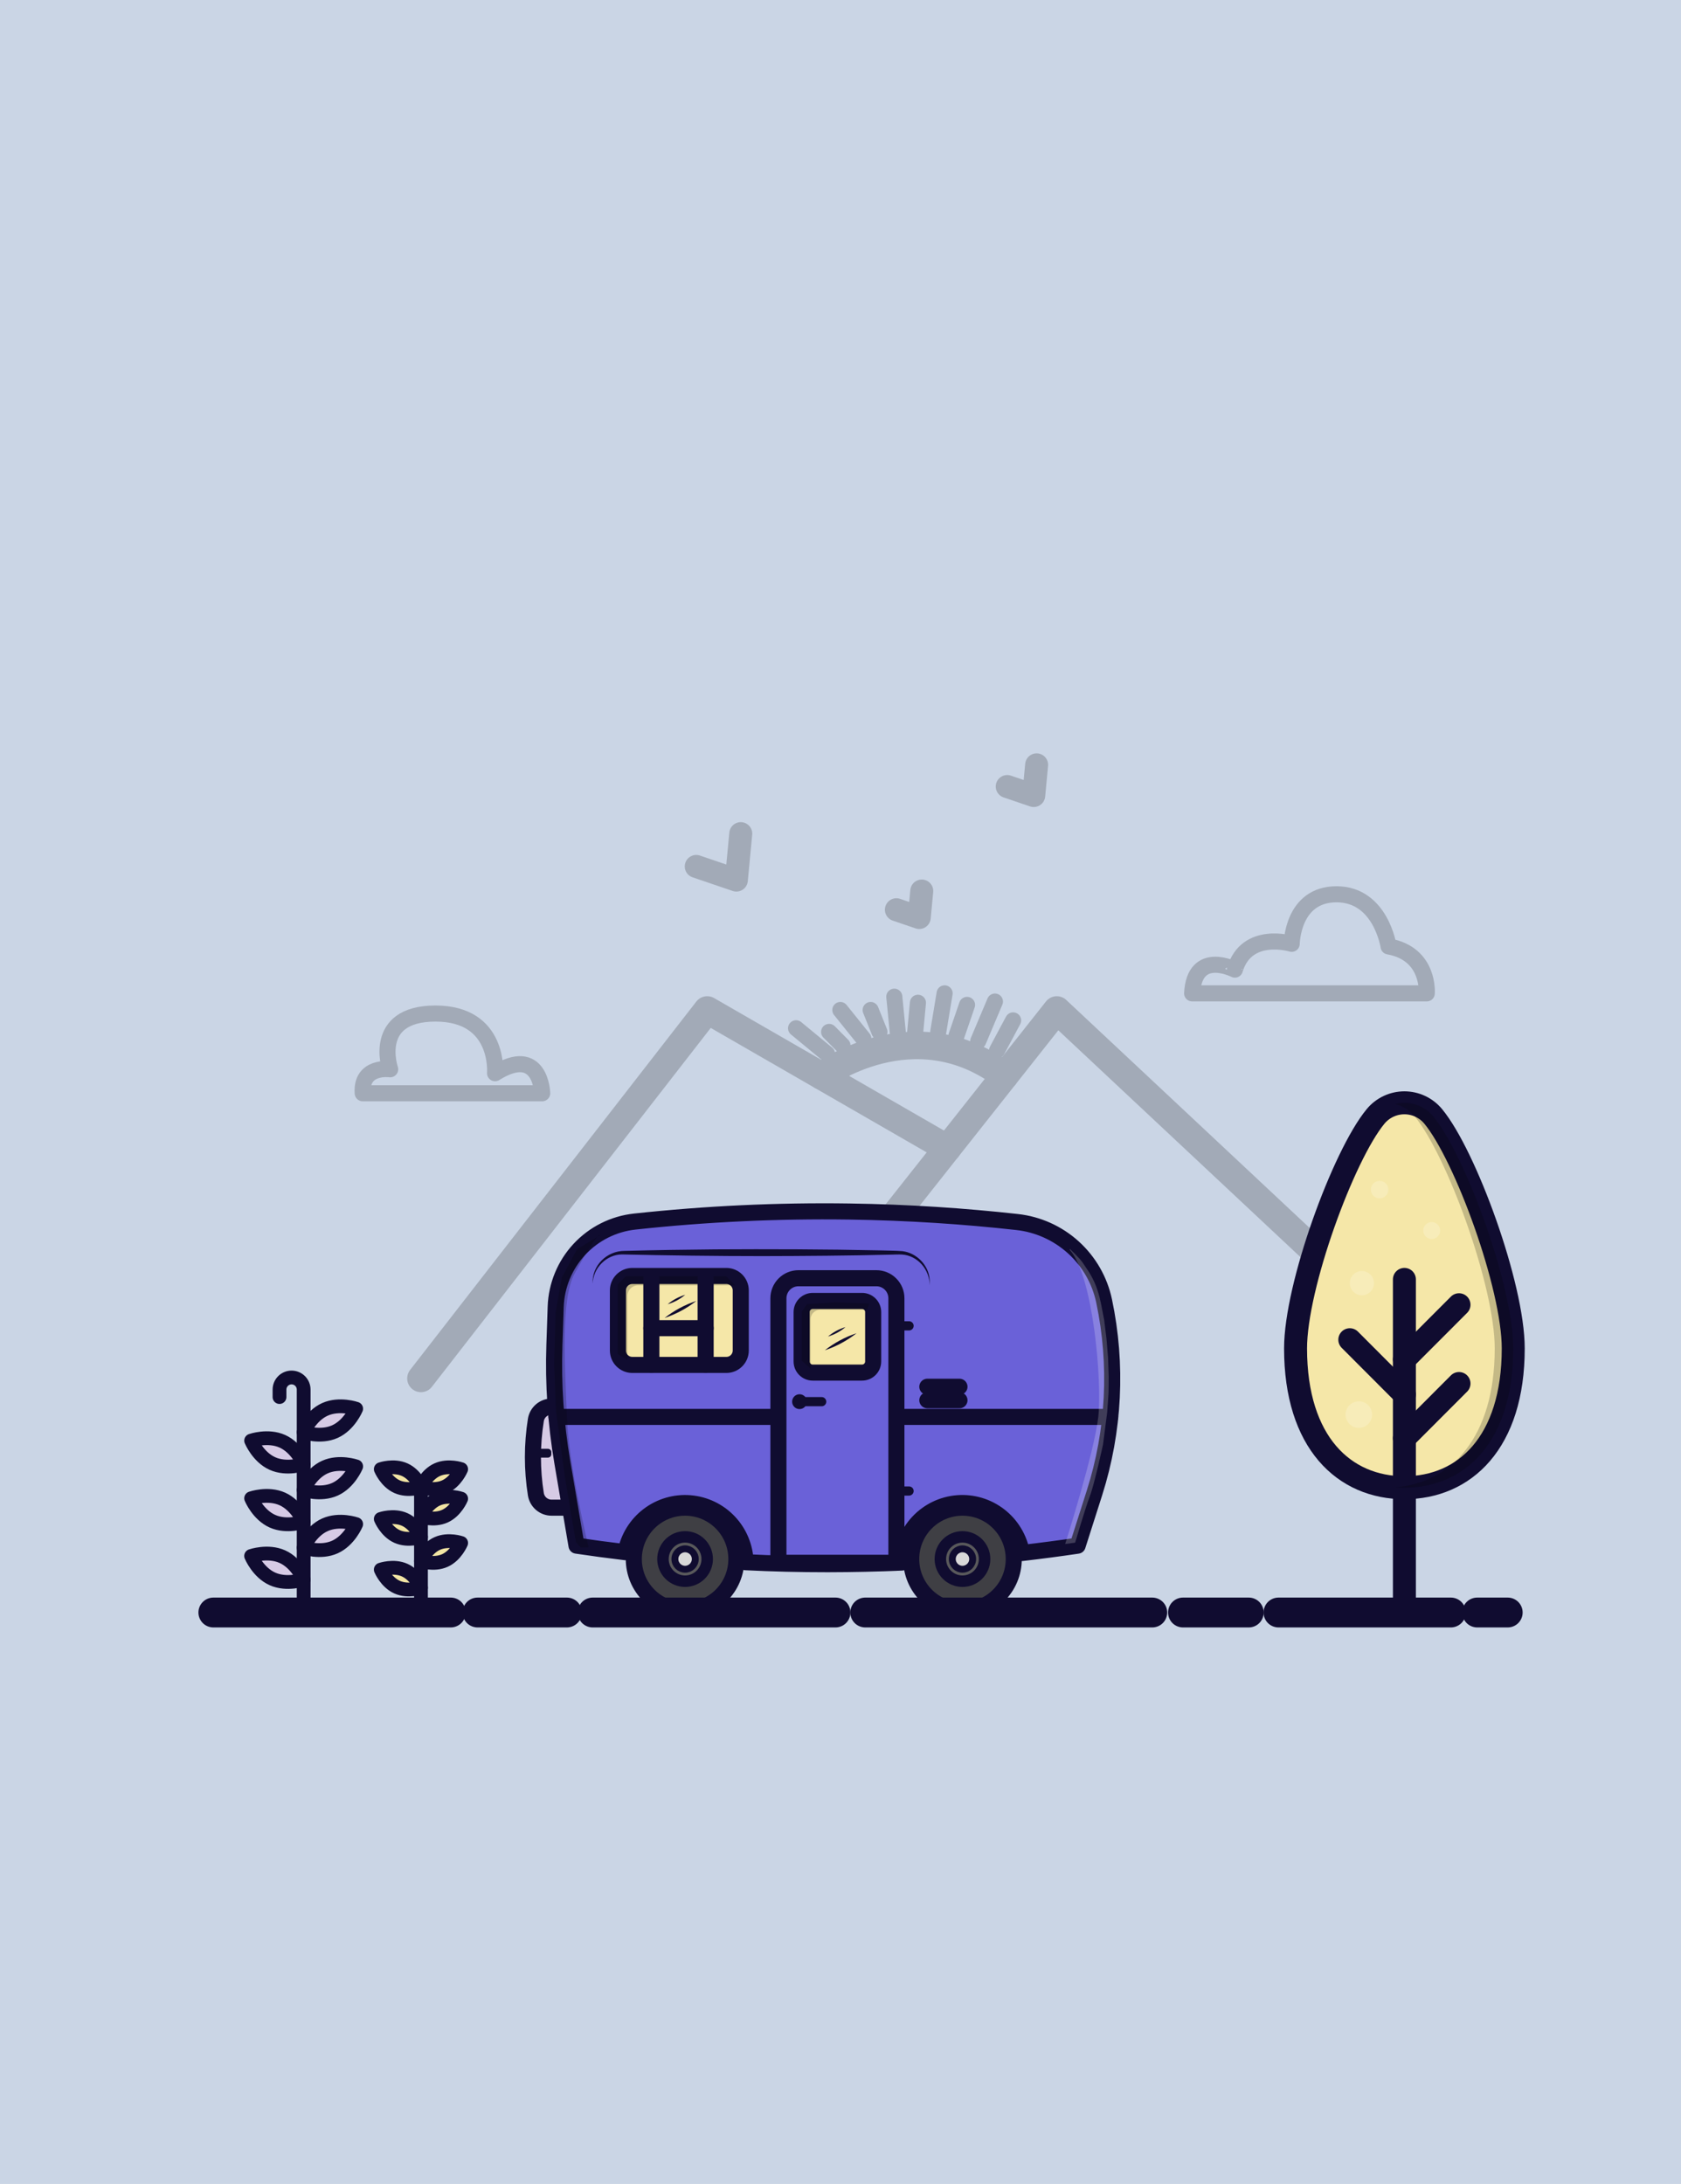 <svg width="732" height="951" viewBox="0 0 732 951" fill="none" xmlns="http://www.w3.org/2000/svg">
<path d="M732 0H0V951H732V0Z" fill="#CAD5E5"/>
<g opacity="0.2">
<path d="M368.186 556.189L460.188 439.799L635.331 603.854" stroke="black" stroke-width="12" stroke-linecap="round" stroke-linejoin="round"/>
<path d="M183.315 600.225L307.958 439.799L412.546 500.074" stroke="black" stroke-width="12" stroke-linecap="round" stroke-linejoin="round"/>
<path d="M357.806 468.524C357.806 468.524 398.017 438.583 437.481 468.524" stroke="black" stroke-width="12" stroke-linecap="round" stroke-linejoin="round"/>
<path d="M346.653 447.756L360.12 458.867" stroke="black" stroke-width="7" stroke-linecap="round" stroke-linejoin="round"/>
<path d="M361.044 449.344L366.852 455.221" stroke="black" stroke-width="7" stroke-linecap="round" stroke-linejoin="round"/>
<path d="M365.928 439.799L375.958 452.28" stroke="black" stroke-width="7" stroke-linecap="round" stroke-linejoin="round"/>
<path d="M379.127 439.799L382.957 449.344" stroke="black" stroke-width="7" stroke-linecap="round" stroke-linejoin="round"/>
<path d="M389.425 434.008L390.932 449.344" stroke="black" stroke-width="7" stroke-linecap="round" stroke-linejoin="round"/>
<path d="M399.722 436.65L398.531 449.344" stroke="black" stroke-width="7" stroke-linecap="round" stroke-linejoin="round"/>
<path d="M411.337 432.555L408.565 449.344" stroke="black" stroke-width="7" stroke-linecap="round" stroke-linejoin="round"/>
<path d="M421.104 437.576L416.484 451.065" stroke="black" stroke-width="7" stroke-linecap="round" stroke-linejoin="round"/>
<path d="M433.249 436.123L425.991 453.314" stroke="black" stroke-width="7" stroke-linecap="round" stroke-linejoin="round"/>
<path d="M441.172 444.323L434.173 457.41" stroke="black" stroke-width="7" stroke-linecap="round" stroke-linejoin="round"/>
<path d="M519.12 432.555H621.294C621.294 432.555 622.68 415.298 604.662 412.124C604.662 412.124 601.295 389.414 581.99 389.414C562.686 389.414 562.483 410.982 562.483 410.982C562.483 410.982 542.88 404.984 537.734 422.227C537.734 422.24 520.109 413.114 519.12 432.555Z" stroke="black" stroke-width="7" stroke-linecap="round" stroke-linejoin="round"/>
<path d="M157.952 476.054H236.103C236.103 476.054 235.576 454.832 215.576 467.326C215.576 467.326 217.735 441.347 189.636 441.347C161.536 441.347 169.904 465.609 169.904 465.609C169.904 465.609 157.041 463.758 157.952 476.054Z" stroke="black" stroke-width="7" stroke-linecap="round" stroke-linejoin="round"/>
<path d="M303.178 377.283L320.657 383.234L322.565 363.002" stroke="black" stroke-width="10" stroke-linecap="round" stroke-linejoin="round"/>
<path d="M438.603 342.485L450.145 346.412L451.405 333.052" stroke="black" stroke-width="10" stroke-linecap="round" stroke-linejoin="round"/>
<path d="M390.331 396.135L400.297 399.53L401.385 387.991" stroke="black" stroke-width="10" stroke-linecap="round" stroke-linejoin="round"/>
</g>
<path d="M244.155 612.486H240.205C238.556 612.481 236.959 613.066 235.701 614.134C234.444 615.203 233.608 616.685 233.344 618.316C231.634 629.037 231.634 639.962 233.344 650.683C233.61 652.312 234.446 653.794 235.703 654.861C236.961 655.929 238.557 656.513 240.205 656.509H250.135" fill="#D6CAE5"/>
<path d="M244.155 612.486H240.205C238.556 612.481 236.959 613.066 235.701 614.134C234.444 615.203 233.608 616.685 233.344 618.316C231.634 629.037 231.634 639.962 233.344 650.683C233.61 652.312 234.446 653.794 235.703 654.861C236.961 655.929 238.557 656.513 240.205 656.509H250.135" stroke="#100C30" stroke-width="7" stroke-linecap="round" stroke-linejoin="round"/>
<path d="M476.604 650.047C474.16 657.72 471.713 665.391 469.263 673.06C461.492 674.213 453.405 675.279 445.002 676.256C443.852 669.8 440.344 664.003 435.162 659.994C429.979 655.986 423.493 654.052 416.966 654.57C410.439 655.088 404.337 658.021 399.85 662.797C395.362 667.573 392.81 673.851 392.689 680.408C382.257 680.866 371.498 681.104 360.41 681.122C348.096 681.122 336.18 680.833 324.663 680.257C324.505 673.745 321.949 667.521 317.487 662.782C313.026 658.043 306.973 655.123 300.492 654.583C294.011 654.043 287.559 655.922 282.378 659.858C277.196 663.794 273.649 669.509 272.419 675.906C265.044 675.024 257.919 674.069 251.042 673.043L244.876 636.779C242.001 619.877 240.844 602.726 241.422 585.59C241.612 580.063 241.799 574.534 241.984 569.004C242.308 559.703 245.972 550.832 252.303 544.02C258.633 537.208 267.205 532.912 276.443 531.923C307.389 528.57 338.509 527.109 369.632 527.55C395.815 527.922 420.305 529.617 442.865 532.121C451.991 533.121 460.57 536.981 467.378 543.15C474.187 549.319 478.878 557.482 480.783 566.478C486.643 594.227 485.203 623.024 476.604 650.047V650.047Z" fill="#6A61D8" stroke="#100C30" stroke-width="7" stroke-linecap="round" stroke-linejoin="round"/>
<path d="M242.329 616.988H483.469" stroke="#100C30" stroke-width="7" stroke-linecap="round" stroke-linejoin="round"/>
<path d="M298.325 701.245C310.659 701.245 320.657 691.231 320.657 678.877C320.657 666.523 310.659 656.509 298.325 656.509C285.992 656.509 275.994 666.523 275.994 678.877C275.994 691.231 285.992 701.245 298.325 701.245Z" fill="#3F3F44" stroke="#100C30" stroke-width="7" stroke-linecap="round" stroke-linejoin="round"/>
<path d="M316.283 555.614H275.355C271.886 555.614 269.073 558.431 269.073 561.907V588.055C269.073 591.53 271.886 594.348 275.355 594.348H316.283C319.752 594.348 322.565 591.53 322.565 588.055V561.907C322.565 558.431 319.752 555.614 316.283 555.614Z" fill="#F5E7A8"/>
<path d="M316.296 555.614H275.342C271.88 555.614 269.073 558.426 269.073 561.894V588.068C269.073 591.536 271.88 594.348 275.342 594.348H316.296C319.758 594.348 322.565 591.536 322.565 588.068V561.894C322.565 558.426 319.758 555.614 316.296 555.614Z" stroke="#100C30" stroke-width="7" stroke-linecap="round" stroke-linejoin="round"/>
<path d="M258.084 558.905C257.704 551.077 264.259 544.633 272.052 544.694C285.169 544.344 298.364 544.153 311.477 544.036C334.145 543.889 360.125 543.976 382.719 544.469C385.595 544.586 390.115 544.542 392.969 544.811C399.183 545.589 404.347 550.865 404.804 557.111C404.867 557.961 404.867 558.816 404.804 559.667C404.865 552.877 399.623 546.74 392.792 546.285C391.415 546.203 389.209 546.307 387.788 546.333C370.163 546.791 349.568 546.938 331.831 546.973C312.893 546.973 289.759 546.683 270.826 546.238C264.09 546.281 258.305 552.128 258.089 558.901L258.084 558.905Z" fill="#100C30"/>
<path d="M347.685 556.6H381.627C382.772 556.6 383.905 556.826 384.963 557.265C386.021 557.704 386.982 558.347 387.791 559.158C388.601 559.969 389.243 560.931 389.681 561.991C390.119 563.05 390.344 564.185 390.344 565.332V680.507H338.964V565.332C338.964 564.185 339.189 563.049 339.628 561.989C340.066 560.93 340.708 559.967 341.518 559.156C342.328 558.345 343.29 557.702 344.348 557.264C345.406 556.825 346.54 556.6 347.685 556.6V556.6Z" fill="#6A61D8" stroke="#100C30" stroke-width="7" stroke-linecap="round" stroke-linejoin="round"/>
<path d="M348.16 610.35H357.806" stroke="#100C30" stroke-width="4" stroke-linecap="round" stroke-linejoin="round"/>
<path d="M390.331 577.333H395.858" stroke="#100C30" stroke-width="4" stroke-linecap="round" stroke-linejoin="round"/>
<path d="M390.331 649.256H395.858" stroke="#100C30" stroke-width="4" stroke-linecap="round" stroke-linejoin="round"/>
<path d="M348.16 613.58C349.942 613.58 351.386 612.134 351.386 610.35C351.386 608.565 349.942 607.119 348.16 607.119C346.379 607.119 344.935 608.565 344.935 610.35C344.935 612.134 346.379 613.58 348.16 613.58Z" fill="#100C30"/>
<path d="M238.586 630.867H233.612C232.791 630.867 232.126 631.533 232.126 632.354V633.224C232.126 634.045 232.791 634.712 233.612 634.712H238.586C239.406 634.712 240.071 634.045 240.071 633.224V632.354C240.071 631.533 239.406 630.867 238.586 630.867Z" fill="#100C30"/>
<path d="M375.388 566.487H353.907C351.236 566.487 349.071 568.655 349.071 571.331V592.847C349.071 595.522 351.236 597.691 353.907 597.691H375.388C378.059 597.691 380.224 595.522 380.224 592.847V571.331C380.224 568.655 378.059 566.487 375.388 566.487Z" fill="#F5E7A8"/>
<path d="M375.388 566.487H353.907C351.236 566.487 349.071 568.655 349.071 571.331V592.847C349.071 595.522 351.236 597.691 353.907 597.691H375.388C378.059 597.691 380.224 595.522 380.224 592.847V571.331C380.224 568.655 378.059 566.487 375.388 566.487Z" stroke="#100C30" stroke-width="7" stroke-linecap="round" stroke-linejoin="round"/>
<path opacity="0.2" d="M273.201 592.094V564.363C273.201 563.119 273.694 561.925 274.573 561.045C275.451 560.165 276.643 559.671 277.885 559.671H320.134L316.248 555.779H272.523L268.995 559.308V589.582L273.201 592.094Z" fill="black"/>
<path d="M283.636 556.6V594.226" stroke="#100C30" stroke-width="7" stroke-linecap="round" stroke-linejoin="round"/>
<path d="M307.272 556.6V594.226" stroke="#100C30" stroke-width="7" stroke-linecap="round" stroke-linejoin="round"/>
<path d="M283.636 578.359H307.272" stroke="#100C30" stroke-width="7" stroke-linecap="round" stroke-linejoin="round"/>
<path opacity="0.2" d="M352.983 595.93V574.479C352.983 573.38 353.419 572.326 354.195 571.549C354.971 570.772 356.023 570.336 357.12 570.336H377.551L378.566 567.607L363.493 567.097L351.403 567.879L349.089 571.188V592.518L352.983 595.93Z" fill="black"/>
<path d="M298.325 688.526C303.645 688.526 307.958 684.206 307.958 678.877C307.958 673.548 303.645 669.228 298.325 669.228C293.005 669.228 288.693 673.548 288.693 678.877C288.693 684.206 293.005 688.526 298.325 688.526Z" fill="#59595B" stroke="#100C30" stroke-width="5" stroke-linecap="round" stroke-linejoin="round"/>
<path d="M298.325 683.319C300.774 683.319 302.76 681.33 302.76 678.877C302.76 676.424 300.774 674.435 298.325 674.435C295.876 674.435 293.891 676.424 293.891 678.877C293.891 681.33 295.876 683.319 298.325 683.319Z" fill="#D8D8D8" stroke="#100C30" stroke-width="3" stroke-linecap="round" stroke-linejoin="round"/>
<path d="M419.113 701.245C431.447 701.245 441.445 691.231 441.445 678.877C441.445 666.523 431.447 656.509 419.113 656.509C406.78 656.509 396.782 666.523 396.782 678.877C396.782 691.231 406.78 701.245 419.113 701.245Z" fill="#3F3F44" stroke="#100C30" stroke-width="7" stroke-linecap="round" stroke-linejoin="round"/>
<path d="M419.113 688.526C424.433 688.526 428.746 684.206 428.746 678.877C428.746 673.548 424.433 669.228 419.113 669.228C413.793 669.228 409.48 673.548 409.48 678.877C409.48 684.206 413.793 688.526 419.113 688.526Z" fill="#59595B" stroke="#100C30" stroke-width="5" stroke-linecap="round" stroke-linejoin="round"/>
<path d="M419.113 683.319C421.562 683.319 423.548 681.33 423.548 678.877C423.548 676.424 421.562 674.435 419.113 674.435C416.664 674.435 414.679 676.424 414.679 678.877C414.679 681.33 416.664 683.319 419.113 683.319Z" fill="#D8D8D8" stroke="#100C30" stroke-width="3" stroke-linecap="round" stroke-linejoin="round"/>
<path d="M289.396 573.908C293.546 570.663 298.219 568.153 303.213 566.487C299.063 569.731 294.39 572.241 289.396 573.908V573.908Z" fill="#100C30"/>
<path d="M290.744 567.931C292.984 566.05 295.587 564.65 298.39 563.818C296.147 565.696 293.545 567.095 290.744 567.931V567.931Z" fill="#100C30"/>
<path d="M359.175 587.973C363.323 584.726 367.996 582.214 372.991 580.547C368.843 583.794 364.17 586.306 359.175 587.973V587.973Z" fill="#100C30"/>
<path d="M360.539 581.992C362.78 580.11 365.382 578.71 368.186 577.879C365.946 579.761 363.343 581.161 360.539 581.992V581.992Z" fill="#100C30"/>
<path d="M556.727 702.158H631.786" stroke="#100C30" stroke-width="13" stroke-linecap="round" stroke-linejoin="round"/>
<path d="M643.254 702.158H656.54" stroke="#100C30" stroke-width="13" stroke-linecap="round" stroke-linejoin="round"/>
<path d="M515.143 702.158H543.774" stroke="#100C30" stroke-width="13" stroke-linecap="round" stroke-linejoin="round"/>
<path d="M376.774 702.158H501.758" stroke="#100C30" stroke-width="13" stroke-linecap="round" stroke-linejoin="round"/>
<path d="M258.084 702.158H363.821" stroke="#100C30" stroke-width="13" stroke-linecap="round" stroke-linejoin="round"/>
<path d="M207.947 702.158H246.858" stroke="#100C30" stroke-width="13" stroke-linecap="round" stroke-linejoin="round"/>
<path d="M92.906 702.158H196.289" stroke="#100C30" stroke-width="13" stroke-linecap="round" stroke-linejoin="round"/>
<path opacity="0.2" d="M256.331 673.821C256.331 673.821 247.648 638.522 246.858 616.993C246.068 595.463 243.974 565.851 250.291 554.403C260.718 535.495 261.215 537.938 261.215 537.938L251.314 543.902L244.648 556.267L241.932 571.573L241.31 593.785L242.109 614.398L246.042 643.573L250.792 671.585L252.882 673.838L256.331 673.821Z" fill="black"/>
<path d="M658.949 587.151C658.949 628.211 637.732 647.82 611.553 647.82C585.375 647.82 564.158 628.237 564.158 587.151C564.158 559.952 584.956 503.154 598.998 486.14C600.526 484.287 602.444 482.795 604.614 481.771C606.785 480.747 609.154 480.216 611.553 480.216C613.953 480.216 616.322 480.747 618.493 481.771C620.663 482.795 622.581 484.287 624.109 486.14C638.151 503.158 658.949 559.956 658.949 587.151Z" fill="#F5E7A8" stroke="#100C30" stroke-width="10" stroke-linecap="round" stroke-linejoin="round"/>
<path d="M611.553 557.106V647.82V701.245" stroke="#100C30" stroke-width="10" stroke-linecap="round" stroke-linejoin="round"/>
<path d="M611.553 591.956L635.331 568.143" stroke="#100C30" stroke-width="10" stroke-linecap="round" stroke-linejoin="round"/>
<path d="M611.553 626.261L635.331 602.444" stroke="#100C30" stroke-width="10" stroke-linecap="round" stroke-linejoin="round"/>
<path d="M587.78 583.375L611.553 607.192" stroke="#100C30" stroke-width="10" stroke-linecap="round" stroke-linejoin="round"/>
<path opacity="0.2" d="M600.764 521.828C602.864 521.828 604.567 520.122 604.567 518.018C604.567 515.914 602.864 514.208 600.764 514.208C598.663 514.208 596.96 515.914 596.96 518.018C596.96 520.122 598.663 521.828 600.764 521.828Z" fill="white"/>
<path opacity="0.2" d="M593.044 564.022C595.95 564.022 598.307 561.661 598.307 558.75C598.307 555.838 595.95 553.478 593.044 553.478C590.137 553.478 587.78 555.838 587.78 558.75C587.78 561.661 590.137 564.022 593.044 564.022Z" fill="white"/>
<path opacity="0.2" d="M623.444 539.517C625.474 539.517 627.119 537.869 627.119 535.836C627.119 533.804 625.474 532.156 623.444 532.156C621.415 532.156 619.77 533.804 619.77 535.836C619.77 537.869 621.415 539.517 623.444 539.517Z" fill="white"/>
<path opacity="0.2" d="M591.718 621.772C594.906 621.772 597.491 619.183 597.491 615.989C597.491 612.796 594.906 610.207 591.718 610.207C588.53 610.207 585.945 612.796 585.945 615.989C585.945 619.183 588.53 621.772 591.718 621.772Z" fill="white"/>
<path opacity="0.2" d="M658.949 587.151C658.949 628.211 637.732 647.816 611.554 647.816C610.192 647.816 608.849 647.764 607.525 647.66C631.817 645.727 650.888 626.083 650.888 587.151C650.888 559.952 630.089 503.154 616.048 486.135C613.857 483.466 610.87 481.569 607.525 480.721C610.517 479.952 613.666 480.054 616.603 481.013C619.54 481.972 622.144 483.748 624.109 486.135C638.155 503.158 658.949 559.956 658.949 587.151Z" fill="black"/>
<path d="M145.828 623.393C139.511 626.226 132.227 623.683 132.227 623.683C132.227 623.683 135.176 616.543 141.493 613.706C147.81 610.869 155.094 613.416 155.094 613.416C155.094 613.416 152.141 620.556 145.828 623.393Z" fill="#D6CAE5" stroke="#100C30" stroke-width="6" stroke-linecap="round" stroke-linejoin="round"/>
<path d="M193.72 660.215C188.889 662.378 183.315 660.436 183.315 660.436C183.315 660.436 185.573 654.973 190.404 652.802C195.236 650.631 200.81 652.582 200.81 652.582C200.81 652.582 198.552 658.044 193.72 660.215Z" fill="#F2E5A4" stroke="#100C30" stroke-width="6" stroke-linecap="round" stroke-linejoin="round"/>
<path d="M193.72 647.375C188.889 649.537 183.315 647.595 183.315 647.595C183.315 647.595 185.573 642.129 190.404 639.962C195.236 637.795 200.81 639.737 200.81 639.737C200.81 639.737 198.552 645.204 193.72 647.375Z" fill="#F2E5A4" stroke="#100C30" stroke-width="6" stroke-linecap="round" stroke-linejoin="round"/>
<path d="M172.905 647.375C177.736 649.537 183.315 647.595 183.315 647.595C183.315 647.595 181.052 642.129 176.221 639.962C171.389 637.795 165.815 639.737 165.815 639.737C165.815 639.737 168.069 645.204 172.905 647.375Z" fill="#F2E5A4" stroke="#100C30" stroke-width="6" stroke-linecap="round" stroke-linejoin="round"/>
<path d="M172.905 669.059C177.736 671.222 183.315 669.28 183.315 669.28C183.315 669.28 181.052 663.813 176.221 661.647C171.389 659.48 165.815 661.422 165.815 661.422C165.815 661.422 168.069 666.888 172.905 669.059Z" fill="#F2E5A4" stroke="#100C30" stroke-width="6" stroke-linecap="round" stroke-linejoin="round"/>
<path d="M172.905 691.116C177.736 693.279 183.315 691.341 183.315 691.341C183.315 691.341 181.052 685.875 176.221 683.708C171.389 681.541 165.815 683.483 165.815 683.483C165.815 683.483 168.069 688.95 172.905 691.116Z" fill="#F2E5A4" stroke="#100C30" stroke-width="6" stroke-linecap="round" stroke-linejoin="round"/>
<path d="M193.72 679.521C188.889 681.684 183.315 679.742 183.315 679.742C183.315 679.742 185.573 674.275 190.404 672.108C195.236 669.942 200.81 671.884 200.81 671.884C200.81 671.884 198.552 677.35 193.72 679.521Z" fill="#F2E5A4" stroke="#100C30" stroke-width="6" stroke-linecap="round" stroke-linejoin="round"/>
<path d="M145.828 648.508C139.511 651.345 132.227 648.802 132.227 648.802C132.227 648.802 135.176 641.662 141.493 638.824C147.81 635.987 155.094 638.535 155.094 638.535C155.094 638.535 152.141 645.675 145.828 648.508Z" fill="#D6CAE5" stroke="#100C30" stroke-width="6" stroke-linecap="round" stroke-linejoin="round"/>
<path d="M145.828 673.648C139.511 676.485 132.227 673.938 132.227 673.938C132.227 673.938 135.176 666.798 141.493 663.965C147.81 661.132 155.094 663.675 155.094 663.675C155.094 663.675 152.141 670.794 145.828 673.648Z" fill="#D6CAE5" stroke="#100C30" stroke-width="6" stroke-linecap="round" stroke-linejoin="round"/>
<path d="M118.627 637.289C124.939 640.122 132.227 637.579 132.227 637.579C132.227 637.579 129.274 630.438 122.962 627.601C116.649 624.764 109.361 627.312 109.361 627.312C109.361 627.312 112.31 634.452 118.627 637.289Z" fill="#D6CAE5" stroke="#100C30" stroke-width="6" stroke-linecap="round" stroke-linejoin="round"/>
<path d="M118.627 662.404C124.939 665.236 132.227 662.693 132.227 662.693C132.227 662.693 129.274 655.553 122.962 652.716C116.649 649.879 109.361 652.426 109.361 652.426C109.361 652.426 112.31 659.571 118.627 662.404Z" fill="#D6CAE5" stroke="#100C30" stroke-width="6" stroke-linecap="round" stroke-linejoin="round"/>
<path d="M118.627 687.522C124.939 690.36 132.227 687.817 132.227 687.817C132.227 687.817 129.274 680.676 122.962 677.839C116.649 675.002 109.348 677.541 109.348 677.541C109.348 677.541 112.31 684.69 118.627 687.522Z" fill="#D6CAE5" stroke="#100C30" stroke-width="6" stroke-linecap="round" stroke-linejoin="round"/>
<path d="M132.232 702.158V605.086C132.232 603.689 131.678 602.349 130.691 601.361C129.705 600.373 128.368 599.818 126.973 599.818V599.818C126.282 599.818 125.598 599.954 124.959 600.218C124.32 600.483 123.74 600.871 123.251 601.36C122.763 601.849 122.375 602.43 122.11 603.069C121.846 603.709 121.71 604.394 121.71 605.086V608.343" stroke="#100C30" stroke-width="6" stroke-linecap="round" stroke-linejoin="round"/>
<path d="M183.315 702.158V648.209" stroke="#100C30" stroke-width="6" stroke-linecap="round" stroke-linejoin="round"/>
<path d="M403.811 603.854H417.805" stroke="#100C30" stroke-width="7" stroke-linecap="round" stroke-linejoin="round"/>
<path d="M403.811 609.735H417.805" stroke="#100C30" stroke-width="7" stroke-linecap="round" stroke-linejoin="round"/>
<path opacity="0.2" d="M463.832 672.325C463.832 672.325 476.539 632.437 478.257 616.967C479.976 601.497 476.012 555.502 465.848 544.261L465.814 543.799C465.814 543.799 470.386 548.028 471.72 550.195C473.054 552.362 474.509 553.88 476.573 558.36C478.637 562.841 479.626 568.623 479.626 568.623L480.831 574.886L481.819 582.887L482.515 591.268L482.795 599.334C482.795 599.334 482.795 605.514 482.696 607.084C482.597 608.654 482.117 615.116 482.117 615.116L480.304 629.068C480.304 629.068 476.539 646.406 474.609 651.414C472.679 656.422 468.175 671.741 468.175 671.741L463.832 672.325Z" fill="white"/>
</svg>
